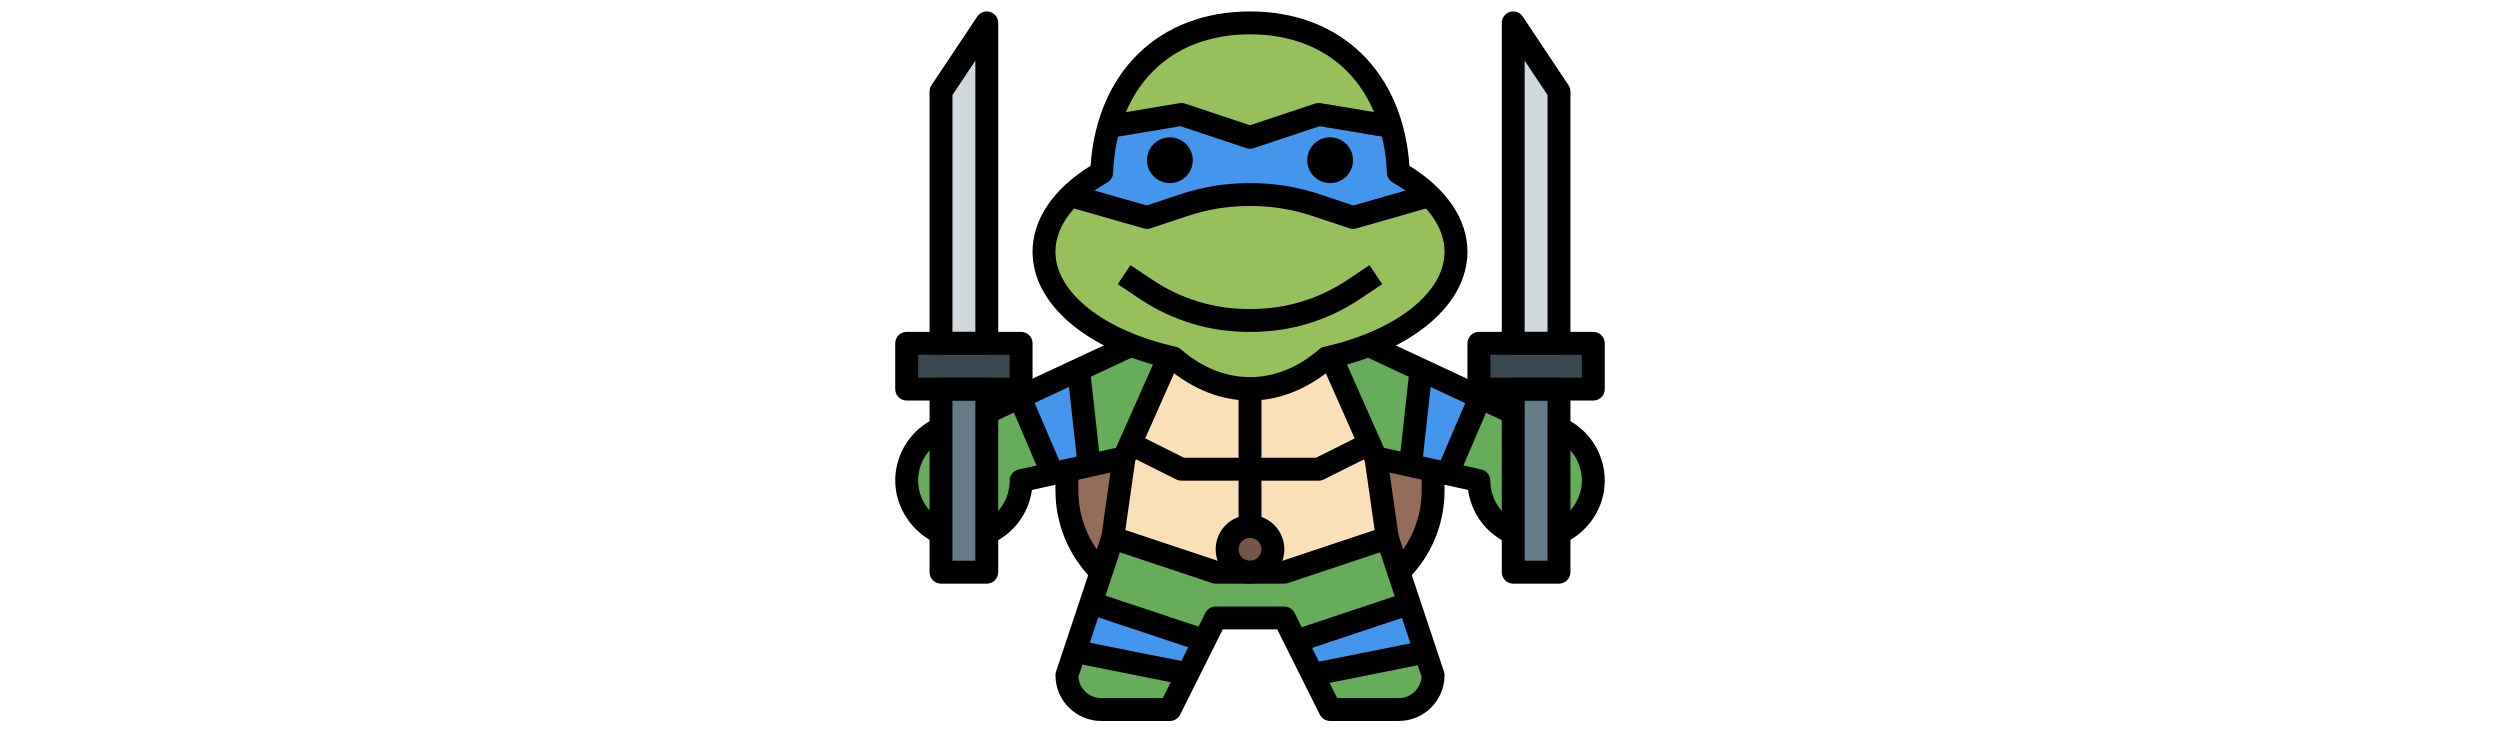 <?xml version="1.0" encoding="iso-8859-1"?>
<!-- Generator: Adobe Illustrator 22.1.0, SVG Export Plug-In . SVG Version: 6.00 Build 0)  -->
<svg xmlns="http://www.w3.org/2000/svg" xmlns:xlink="http://www.w3.org/1999/xlink" version="1.1" id="Layer_3" x="0px" y="0px" viewBox="0 0 64 64" style="enable-background:new 0 0 64 64;" xml:space="preserve" width="512" height="150">
<g>
	<g>
		<path style="fill:#946C5A;" d="M48,39v3.858c0,2.652-1.054,5.196-2.929,7.071L45,50H19l-0.071-0.071    C17.054,48.054,16,45.51,16,42.858V39"/>
	</g>
	<g>
		<path style="fill:#67AC5B;" d="M22,30L7,37c-2.761,0-5,2.239-5,5s2.239,5,5,5s5-2.239,5-5l9-2l-1,7l-4,12l0,0c0,1.657,1.343,3,3,3    h6l4-8h6h0l4,8h6c1.657,0,3-1.343,3-3l0,0l-4-12l-1-7c0,0,9,2,9,2c0,2.761,2.239,5,5,5s5-2.239,5-5s-2.239-5-5-5l-15-7"/>
	</g>
	<g>
		<polygon style="fill:#D1D8DB;" points="5,30 9,30 9,2 5,8   "/>
	</g>
	<g>
		<polygon style="fill:#D1D8DB;" points="59,30 55,30 55,2 59,8   "/>
	</g>
	<g>
		<rect x="2" y="30" style="fill:#39474E;" width="10" height="4"/>
	</g>
	<g>
		<rect x="52" y="30" transform="matrix(-1 4.483779e-11 -4.483779e-11 -1 114 64)" style="fill:#39474E;" width="10" height="4"/>
	</g>
	<g>
		<rect x="5" y="34" style="fill:#657B88;" width="4" height="16"/>
	</g>
	<g>
		<rect x="55" y="34" transform="matrix(-1 4.479249e-11 -4.479249e-11 -1 114 84)" style="fill:#657B88;" width="4" height="16"/>
	</g>
	<g>
		<polyline style="fill:#FAE0B8;" points="39,31 43,40 44,47 35,50 29,50 20,47 21,40 25,31   "/>
	</g>
	<g>
		<circle style="fill:#74564A;" cx="32" cy="48" r="2"/>
	</g>
	<g>
		<polygon style="fill:#4496EC;" points="47.313,56.937 37.455,58.909 36,56 45.9,52.7   "/>
	</g>
	<g>
		<polygon style="fill:#4496EC;" points="16.688,56.938 26.545,58.909 28,56 18.1,52.7   "/>
	</g>
	<g>
		<polygon style="fill:#4496EC;" points="52.119,34.722 49.261,41.391 46.036,40.675 46.965,32.317   "/>
	</g>
	<g>
		<polygon style="fill:#4496EC;" points="14.739,41.391 11.881,34.722 17.035,32.317 17.964,40.675   "/>
	</g>
	<g>
		<path style="fill:#97C05C;" d="M50,22c0-2.691-1.924-5.13-5.036-6.927C44.586,6.317,38.936,2,32,2S19.414,6.317,19.036,15.073    C15.924,16.87,14,19.309,14,22c0,4.206,4.68,7.799,11.3,9.276C27.258,32.976,29.545,34,32,34s4.742-1.024,6.7-2.724    C45.32,29.799,50,26.206,50,22z"/>
	</g>
	<g>
		<path style="fill:#4496EC;" d="M47.661,17.097c-0.75-0.736-1.65-1.419-2.698-2.024c-0.063-1.467-0.286-2.798-0.627-4.017L38,10    l-6,2l-6-2l-6.337,1.056c-0.341,1.218-0.564,2.55-0.627,4.017c-1.048,0.605-1.947,1.288-2.698,2.024L23,19l3.229-1.076    C28.064,17.312,29.986,17,31.921,17h0.158c1.935,0,3.857,0.312,5.692,0.924L41,19L47.661,17.097z"/>
	</g>
	<g>
		<path d="M32,35c-2.501,0-4.972-0.968-7.162-2.803C17.637,30.525,13,26.539,13,22c0-2.831,1.794-5.484,5.068-7.513    C18.64,6.273,24.059,1,32,1c7.941,0,13.36,5.273,13.932,13.487C49.206,16.516,51,19.168,51,22c0,4.539-4.637,8.525-11.838,10.197    C36.972,34.032,34.501,35,32,35z M32,3c-7.058,0-11.642,4.643-11.964,12.116c-0.015,0.342-0.203,0.652-0.499,0.823    C16.611,17.628,15,19.781,15,22c0,3.561,4.227,6.896,10.518,8.3c0.162,0.036,0.312,0.112,0.438,0.221    c3.735,3.244,8.354,3.244,12.089,0c0.125-0.108,0.276-0.185,0.438-0.221C44.773,28.896,49,25.561,49,22    c0-2.219-1.611-4.372-4.537-6.061c-0.296-0.171-0.484-0.481-0.499-0.823C43.643,7.643,39.058,3,32,3z"/>
	</g>
	<g>
		<path d="M32,13c-0.107,0-0.213-0.017-0.316-0.051l-5.764-1.921l-5.755,0.959l-0.329-1.973l6-1C25.998,8.987,26.162,9,26.316,9.051    L32,10.946l5.684-1.895C37.838,9,38.003,8.986,38.165,9.014l6,1l-0.329,1.973l-5.755-0.959l-5.764,1.921    C32.213,12.983,32.107,13,32,13z"/>
	</g>
	<g>
		<path d="M41,20c-0.107,0-0.214-0.017-0.316-0.051l-3.229-1.076C35.718,18.293,33.909,18,32.079,18h-0.158    c-1.83,0-3.639,0.293-5.375,0.873l-3.229,1.076c-0.19,0.064-0.397,0.069-0.591,0.013l-7-2l0.55-1.923l6.702,1.915l2.936-0.979    C27.854,16.328,29.875,16,31.921,16h0.158c2.045,0,4.067,0.328,6.008,0.975l2.936,0.979l6.702-1.915l0.55,1.923l-7,2    C41.185,19.987,41.092,20,41,20z"/>
	</g>
	<g>
		<g>
			<circle cx="25" cy="14" r="2"/>
		</g>
	</g>
	<g>
		<g>
			<circle cx="39" cy="14" r="2"/>
		</g>
	</g>
	<g>
		<path d="M32.156,29h-0.312c-3.367,0-6.627-0.987-9.43-2.855l-1.969-1.313l1.109-1.664l1.969,1.313    c2.473,1.648,5.35,2.519,8.32,2.519h0.312c2.971,0,5.848-0.871,8.32-2.519l1.969-1.313l1.109,1.664l-1.969,1.313    C38.783,28.013,35.522,29,32.156,29z"/>
	</g>
	<g>
		<rect x="18.076" y="34.5" transform="matrix(0.406 -0.914 0.914 0.406 -18.783 42.092)" width="9.849" height="2"/>
	</g>
	<g>
		<rect x="40" y="30.576" transform="matrix(0.914 -0.406 0.406 0.914 -10.884 19.711)" width="2" height="9.849"/>
	</g>
	<g>
		<rect x="31" y="34" width="2" height="12"/>
	</g>
	<g>
		<path d="M32,42h-6c-0.155,0-0.309-0.036-0.447-0.105l-4-2l0.895-1.789L26.236,40H32V42z"/>
	</g>
	<g>
		<path d="M32,51c-1.654,0-3-1.346-3-3s1.346-3,3-3s3,1.346,3,3S33.654,51,32,51z M32,47c-0.551,0-1,0.449-1,1s0.449,1,1,1    s1-0.449,1-1S32.551,47,32,47z"/>
	</g>
	<g>
		<path d="M38,42h-6v-2h5.764l3.789-1.895l0.895,1.789l-4,2C38.309,41.964,38.155,42,38,42z"/>
	</g>
	<g>
		<path d="M45,63h-6c-0.379,0-0.725-0.214-0.895-0.553L34.382,55h-4.764l-3.724,7.447C25.725,62.786,25.379,63,25,63h-6    c-2.206,0-4-1.794-4-4c0-0.107,0.017-0.214,0.051-0.316l4-12l1.897,0.633l-3.943,11.83C17.081,60.181,17.946,61,19,61h5.382    l3.724-7.447C28.275,53.214,28.621,53,29,53h6c0.379,0,0.725,0.214,0.895,0.553L39.618,61H45c1.054,0,1.919-0.819,1.995-1.854    l-3.943-11.83l1.897-0.633l4,12C48.983,58.786,49,58.893,49,59C49,61.206,47.206,63,45,63z"/>
	</g>
	<g>
		<rect x="8.327" y="32.033" transform="matrix(0.906 -0.423 0.423 0.906 -12.514 9.652)" width="14.346" height="2"/>
	</g>
	<g>
		<path d="M4.682,47.517C2.479,46.564,1,44.347,1,41.999c0-2.386,1.414-4.544,3.6-5.5L5.4,38.333C3.942,38.969,3,40.409,3,41.999    c0,1.562,0.995,3.042,2.476,3.682L4.682,47.517z"/>
	</g>
	<g>
		<path d="M35,51h-6c-0.107,0-0.214-0.017-0.316-0.051l-9-3c-0.458-0.153-0.742-0.612-0.673-1.09l0.795-5.568l-6.861,1.524    c-0.281,2.053-1.609,3.84-3.544,4.686L8.6,45.668C10.058,45.03,11,43.591,11,42c0-0.469,0.326-0.875,0.783-0.976l9-2    c0.321-0.071,0.656,0.02,0.896,0.242c0.241,0.223,0.357,0.55,0.31,0.875l-0.882,6.174L29.162,49h5.676l8.054-2.685l-0.882-6.174    c-0.047-0.325,0.069-0.652,0.31-0.875s0.575-0.315,0.896-0.242l9,2C52.674,41.125,53,41.531,53,42c0,1.591,0.942,3.031,2.4,3.667    L54.6,47.5c-1.935-0.845-3.264-2.633-3.544-4.686l-6.861-1.524l0.795,5.568c0.068,0.479-0.215,0.938-0.673,1.09l-9,3    C35.214,50.983,35.107,51,35,51z"/>
	</g>
	<g>
		<path d="M59.413,47.475l-0.825-1.822C60.031,44.999,61,43.531,61,41.999c0-1.611-0.959-3.058-2.444-3.686l0.779-1.842    C61.561,37.413,63,39.583,63,41.999C63,44.338,61.592,46.487,59.413,47.475z"/>
	</g>
	<g>
		<rect x="47.5" y="25.86" transform="matrix(0.423 -0.906 0.906 0.423 -1.945 63.013)" width="2" height="14.346"/>
	</g>
	<g>
		<rect x="22.5" y="49.757" transform="matrix(0.316 -0.949 0.949 0.316 -35.635 59.56)" width="2" height="9.487"/>
	</g>
	<g>
		<rect x="21" y="52.901" transform="matrix(0.196 -0.981 0.981 0.196 -39.188 68.198)" width="2" height="10.198"/>
	</g>
	<g>
		<rect x="35.757" y="53.5" transform="matrix(0.949 -0.316 0.316 0.949 -15.162 15.613)" width="9.487" height="2"/>
	</g>
	<g>
		<rect x="36.901" y="57" transform="matrix(0.981 -0.196 0.196 0.981 -10.568 9.373)" width="10.198" height="2"/>
	</g>
	<g>
		<rect x="16.5" y="31.972" transform="matrix(0.994 -0.11 0.11 0.994 -3.924 2.156)" width="2" height="9.055"/>
	</g>
	<g>
		<rect x="12.5" y="34.692" transform="matrix(0.919 -0.394 0.394 0.919 -14.074 8.431)" width="2" height="7.616"/>
	</g>
	<g>
		<rect x="41.972" y="35.5" transform="matrix(0.11 -0.994 0.994 0.11 5.09 78.687)" width="9.055" height="2"/>
	</g>
	<g>
		<rect x="46.692" y="37.5" transform="matrix(0.394 -0.919 0.919 0.394 -4.786 69.74)" width="7.616" height="2"/>
	</g>
	<g>
		<path d="M9,51H5c-0.552,0-1-0.448-1-1V34c0-0.552,0.448-1,1-1h4c0.552,0,1,0.448,1,1v16C10,50.552,9.552,51,9,51z M6,49h2V35H6V49    z"/>
	</g>
	<g>
		<path d="M9,31H5c-0.552,0-1-0.448-1-1V8c0-0.197,0.059-0.391,0.168-0.555l4-6c0.245-0.367,0.7-0.532,1.122-0.402    C9.711,1.17,10,1.56,10,2v28C10,30.552,9.552,31,9,31z M6,29h2V5.303l-2,3V29z"/>
	</g>
	<g>
		<path d="M12,35H2c-0.552,0-1-0.448-1-1v-4c0-0.552,0.448-1,1-1h10c0.552,0,1,0.448,1,1v4C13,34.552,12.552,35,12,35z M3,33h8v-2H3    V33z"/>
	</g>
	<g>
		<path d="M59,51h-4c-0.552,0-1-0.448-1-1V34c0-0.552,0.448-1,1-1h4c0.552,0,1,0.448,1,1v16C60,50.552,59.552,51,59,51z M56,49h2V35    h-2V49z"/>
	</g>
	<g>
		<path d="M59,31h-4c-0.552,0-1-0.448-1-1V2c0-0.44,0.289-0.83,0.71-0.957c0.42-0.129,0.877,0.036,1.122,0.402l4,6    C59.941,7.609,60,7.803,60,8v22C60,30.552,59.552,31,59,31z M56,29h2V8.303l-2-3V29z"/>
	</g>
	<g>
		<path d="M62,35H52c-0.552,0-1-0.448-1-1v-4c0-0.552,0.448-1,1-1h10c0.552,0,1,0.448,1,1v4C63,34.552,62.552,35,62,35z M53,33h8v-2    h-8V33z"/>
	</g>
	<g>
		<path d="M18.293,50.707l-0.071-0.071C16.144,48.558,15,45.796,15,42.858V41h2v1.858c0,2.404,0.936,4.664,2.636,6.364l0.071,0.071    L18.293,50.707z"/>
	</g>
	<g>
		<path d="M45.707,50.707l-1.414-1.414l0.071-0.071c1.7-1.7,2.636-3.96,2.636-6.364V41h2v1.858c0,2.938-1.144,5.7-3.222,7.778    L45.707,50.707z"/>
	</g>
</g>
</svg>
